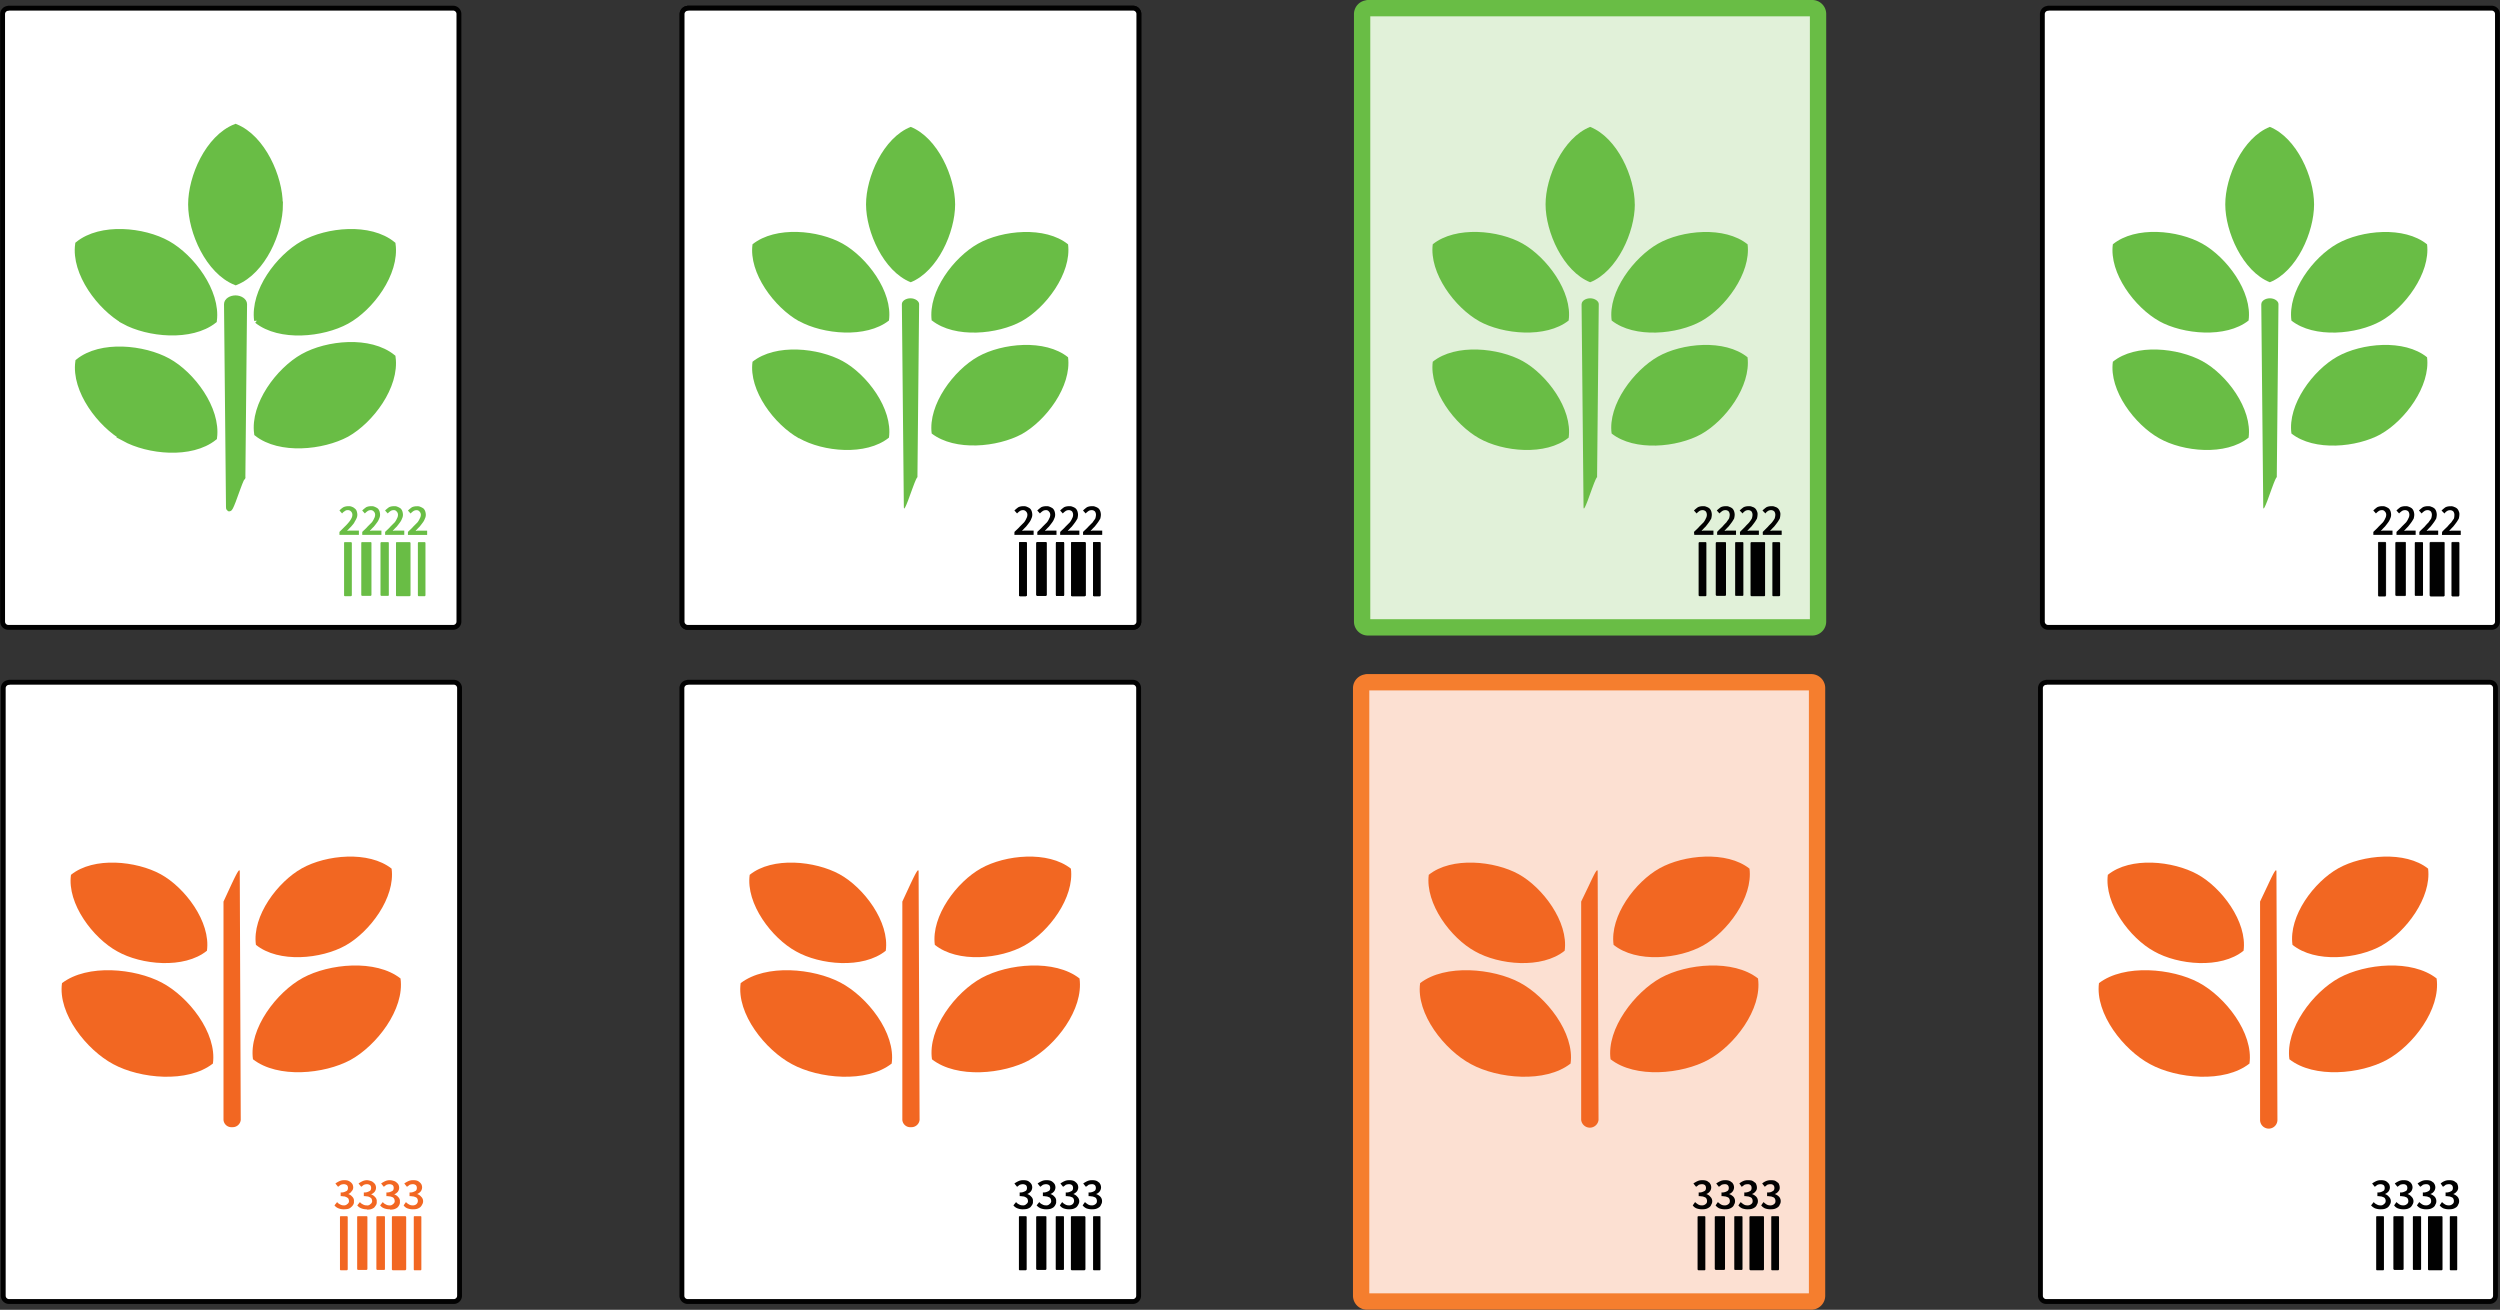 <svg id="Layer_1" data-name="Layer 1" xmlns="http://www.w3.org/2000/svg" viewBox="0 0 431.88 226.27"><rect x="0" y="0" width="431.88" height="226.27" fill="#333333" stroke="none"/><defs><style>.cls-1,.cls-6,.cls-8{fill:#fff;}.cls-1,.cls-4,.cls-6{stroke:#010101;}.cls-1,.cls-10,.cls-4,.cls-6,.cls-9{stroke-linecap:round;stroke-linejoin:round;}.cls-1{stroke-width:0.84px;}.cls-2,.cls-4{fill:#010101;}.cls-3,.cls-7,.cls-9{fill:#69bd45;}.cls-4{stroke-width:0.06px;}.cls-10,.cls-5{fill:#f26722;}.cls-6{stroke-width:0.84px;}.cls-7,.cls-9{stroke:#69bd45;}.cls-7{stroke-miterlimit:10;}.cls-10,.cls-9{fill-opacity:0.2;stroke-width:2.82px;}.cls-10{stroke:#f57e2e;}</style></defs><title>case-f</title><path class="cls-1" d="M118.83,1.41h76.91a1,1,0,0,1,1,1V107.38a1,1,0,0,1-1,1H118.83a1,1,0,0,1-1-1V2.44a1,1,0,0,1,1-1Z"/><path class="cls-2" d="M175.54,91.66h1.09V88.47h-.92V87.9a2.48,2.48,0,0,0,.69-.11,3.2,3.2,0,0,0,.46-.28h.69v4.16h1v.74h-3Z"/><path class="cls-2" d="M179.2,91.89c.34-.34.69-.63.92-.91l.74-.74a3,3,0,0,0,.4-.68,1.27,1.27,0,0,0,.17-.57.78.78,0,0,0-.23-.63.6.6,0,0,0-.57-.23.92.92,0,0,0-.52.17,2.88,2.88,0,0,0-.46.4l-.46-.51a6,6,0,0,1,.69-.57,1.92,1.92,0,0,1,.86-.17,1.14,1.14,0,0,1,.63.11,2.34,2.34,0,0,1,.51.28,1.24,1.24,0,0,1,.29.46,2,2,0,0,1,.11.63,1.51,1.51,0,0,1-.17.68,2.33,2.33,0,0,1-.34.63c-.17.23-.34.46-.57.74a8.69,8.69,0,0,0-.69.74c.11,0,.29-.06.4-.06h1.6v.74H179.2Z"/><path class="cls-2" d="M184.75,92.51a2.74,2.74,0,0,1-1-.23,1.4,1.4,0,0,1-.63-.51l.4-.57a1.77,1.77,0,0,0,.51.4,1.16,1.16,0,0,0,.63.17,1.22,1.22,0,0,0,.69-.17,1,1,0,0,0,.23-.57.72.72,0,0,0-.06-.34,1,1,0,0,0-.23-.28,1.09,1.09,0,0,0-.46-.11,2.15,2.15,0,0,0-.69-.11v-.63a1.59,1.59,0,0,0,.57-.06.52.52,0,0,0,.4-.17.45.45,0,0,0,.23-.23.72.72,0,0,0,.06-.34.64.64,0,0,0-.17-.46.8.8,0,0,0-.52-.17,1.71,1.71,0,0,0-.57.11,3.17,3.17,0,0,1-.46.34l-.46-.51a2.37,2.37,0,0,1,.69-.46,1.83,1.83,0,0,1,.8-.17,2.14,2.14,0,0,1,.63.06,1.1,1.1,0,0,1,.51.28,2.5,2.5,0,0,1,.34.4,1.66,1.66,0,0,1,.11.51,1.22,1.22,0,0,1-.23.68,1.62,1.62,0,0,1-.63.46v.06a1.06,1.06,0,0,1,.69.4,1,1,0,0,1,.34.8,1,1,0,0,1-.17.57,1.37,1.37,0,0,1-.34.46,1.8,1.8,0,0,1-.57.29,2.08,2.08,0,0,1-.63.11Z"/><path class="cls-2" d="M189.16,90.46V88.35h0a1.19,1.19,0,0,1-.23.34,2.79,2.79,0,0,1-.17.4l-.92,1.37Zm1.43.68H190V92.4h-.8V91.15H187v-.63l1.95-3h1v3h.63Z"/><path class="cls-1" d="M118.83,1.41h76.91a1,1,0,0,1,1,1V107.38a1,1,0,0,1-1,1H118.83a1,1,0,0,1-1-1V2.44a1,1,0,0,1,1-1Z"/><path class="cls-2" d="M179.2,93.65h1.43a.15.15,0,0,1,.17.17v8.95a.18.18,0,0,1-.17.17H179.2a.26.26,0,0,1-.17-.17V93.82a.18.18,0,0,1,.17-.17Z"/><path class="cls-2" d="M183.66,93.65h-1.14c-.06,0-.11.06-.11.17v8.95c0,.11.06.17.11.17h1.14a.15.15,0,0,0,.17-.17V93.82a.15.15,0,0,0-.17-.17Z"/><path class="cls-2" d="M185.21,93.65h2.17a.18.18,0,0,1,.17.17v9a.18.18,0,0,1-.17.17h-2.17a.15.15,0,0,1-.17-.17v-9a.15.15,0,0,1,.17-.17Z"/><path class="cls-2" d="M189,93.65h1c.06,0,.11.06.11.17v9c0,.11-.06.17-.11.17h-1a.15.15,0,0,1-.17-.17v-9a.15.15,0,0,1,.17-.17Z"/><path class="cls-2" d="M176.22,93.65h1a.18.18,0,0,1,.17.17v9a.18.18,0,0,1-.17.17h-1a.15.15,0,0,1-.17-.17v-9a.15.15,0,0,1,.17-.17Z"/><path class="cls-2" d="M179.2,93.65h1.43a.15.15,0,0,1,.17.17v8.95a.18.18,0,0,1-.17.17H179.2a.26.26,0,0,1-.17-.17V93.82a.18.18,0,0,1,.17-.17Z"/><path class="cls-2" d="M183.66,93.65h-1.14c-.06,0-.11.06-.11.17v8.95c0,.11.06.17.11.17h1.14a.15.15,0,0,0,.17-.17V93.82a.15.15,0,0,0-.17-.17Z"/><path class="cls-2" d="M185.21,93.65h2.17a.18.18,0,0,1,.17.17v9a.18.18,0,0,1-.17.17h-2.17a.15.15,0,0,1-.17-.17v-9a.15.15,0,0,1,.17-.17Z"/><path class="cls-2" d="M189,93.65h1c.06,0,.11.06.11.17v9c0,.11-.06.17-.11.17h-1a.15.15,0,0,1-.17-.17v-9a.15.15,0,0,1,.17-.17Z"/><path class="cls-2" d="M176.22,93.65h1a.18.18,0,0,1,.17.17v9a.18.18,0,0,1-.17.17h-1a.15.15,0,0,1-.17-.17v-9a.15.15,0,0,1,.17-.17Z"/><path class="cls-2" d="M175.25,91.89c.34-.34.69-.63.92-.91l.74-.74a3,3,0,0,0,.4-.68,1.27,1.27,0,0,0,.17-.57.78.78,0,0,0-.23-.63.67.67,0,0,0-.57-.23.92.92,0,0,0-.52.17,2.88,2.88,0,0,0-.46.4l-.46-.51a6,6,0,0,1,.69-.57,1.92,1.92,0,0,1,.86-.17,1.14,1.14,0,0,1,.63.11,2.34,2.34,0,0,1,.51.28,1.24,1.24,0,0,1,.29.46,2,2,0,0,1,.11.63,1.51,1.51,0,0,1-.17.68,2.33,2.33,0,0,1-.34.63c-.17.23-.34.46-.57.74a8.69,8.69,0,0,0-.69.74c.11,0,.29-.06.4-.06h1.6v.74h-3.32Z"/><path class="cls-2" d="M179.2,91.89c.34-.34.69-.63.92-.91l.74-.74a3,3,0,0,0,.4-.68,1.27,1.27,0,0,0,.17-.57.78.78,0,0,0-.23-.63.6.6,0,0,0-.57-.23.92.92,0,0,0-.52.17,2.88,2.88,0,0,0-.46.4l-.46-.51a6,6,0,0,1,.69-.57,1.92,1.92,0,0,1,.86-.17,1.14,1.14,0,0,1,.63.11,2.34,2.34,0,0,1,.51.28,1.24,1.24,0,0,1,.29.46,2,2,0,0,1,.11.63,1.51,1.51,0,0,1-.17.68,2.33,2.33,0,0,1-.34.63c-.17.23-.34.46-.57.74a8.69,8.69,0,0,0-.69.74c.11,0,.29-.06.4-.06h1.6v.74H179.2Z"/><path class="cls-2" d="M183.15,91.89c.34-.34.69-.63.92-.91l.74-.74a3,3,0,0,0,.4-.68,1.27,1.27,0,0,0,.17-.57,1,1,0,0,0-.17-.63.78.78,0,0,0-.63-.23.92.92,0,0,0-.52.17,2.88,2.88,0,0,0-.46.4l-.46-.51a6,6,0,0,1,.69-.57,1.92,1.92,0,0,1,.86-.17,1.14,1.14,0,0,1,.63.11,1.51,1.51,0,0,1,.51.28,1.24,1.24,0,0,1,.29.46,2,2,0,0,1,.11.63,2.85,2.85,0,0,1-.11.68c-.11.17-.23.4-.4.63s-.34.46-.57.74a8.69,8.69,0,0,0-.69.74c.11,0,.29-.06.4-.06h1.6v.74h-3.32Z"/><path class="cls-2" d="M187.1,91.89c.34-.34.69-.63.92-.91l.74-.74c.17-.28.34-.46.46-.68a2.51,2.51,0,0,0,.11-.57,1,1,0,0,0-.17-.63.78.78,0,0,0-.63-.23.92.92,0,0,0-.52.17,2.88,2.88,0,0,0-.46.4l-.46-.51a6,6,0,0,1,.69-.57,1.92,1.92,0,0,1,.86-.17,1.14,1.14,0,0,1,.63.11,1.51,1.51,0,0,1,.51.28,1.24,1.24,0,0,1,.29.46,2,2,0,0,1,.11.63,2.85,2.85,0,0,1-.11.68c-.11.17-.23.4-.4.63s-.34.46-.57.74a8.68,8.68,0,0,0-.69.74c.11,0,.29-.06.4-.06h1.6v.74H187.1Z"/><path class="cls-3" d="M165,35.31c0-4.73-3-11.51-7.67-13.39-4.75,1.88-7.72,8.66-7.72,13.39s3,11.57,7.72,13.45C162,46.88,165,40.1,165,35.31Z"/><path class="cls-3" d="M161,55.37c3.95,3.13,11.39,2.39,15.51.11s8.64-8.26,8-13.27c-3.95-3.19-11.39-2.45-15.56-.11s-8.64,8.2-8,13.28Z"/><path class="cls-3" d="M176.51,75c4.18-2.34,8.64-8.26,8-13.28-3.95-3.19-11.39-2.45-15.56-.11s-8.64,8.26-8,13.28C165,78,172.33,77.24,176.51,75Z"/><path class="cls-3" d="M138.06,55.48c4.12,2.28,11.56,3,15.51-.11.69-5-3.83-10.94-8-13.28S134,39,130,42.2c-.69,5,3.83,10.94,8,13.27Z"/><path class="cls-3" d="M138.06,75.71c4.12,2.34,11.56,3.08,15.51-.11.69-5-3.83-10.94-8-13.22S134,59.3,130,62.49c-.69,5,3.83,10.88,8,13.22Z"/><path class="cls-3" d="M155.8,52.57l.34,35c0,.57.17.57,1.49-3.19,1.09-3,.86-1.48.86-2.05l.29-29.8c0-.51-.69-1-1.49-1s-1.49.46-1.49,1Z"/><path class="cls-1" d="M353.82,1.41h76.62a1,1,0,0,1,1,1V107.38a1,1,0,0,1-1,1H353.82a1,1,0,0,1-1-1V2.44a1,1,0,0,1,1-1Z"/><path class="cls-4" d="M414,93.65h1.43a.15.15,0,0,1,.17.17v8.95a.18.18,0,0,1-.17.17H414a.26.26,0,0,1-.17-.17V93.82a.18.18,0,0,1,.17-.17Z"/><path class="cls-2" d="M418.41,93.65h-1.14c-.06,0-.11.06-.11.17v8.95c0,.11.06.17.11.17h1.14a.15.15,0,0,0,.17-.17V93.82a.15.15,0,0,0-.17-.17Z"/><path class="cls-4" d="M419.94,93.65h2.17a.15.15,0,0,1,.17.17v9a.15.15,0,0,1-.17.17h-2.17a.15.15,0,0,1-.17-.17v-9a.15.15,0,0,1,.17-.17Z"/><path class="cls-4" d="M423.71,93.65h1c.06,0,.11.06.11.17v9c0,.11-.06.17-.11.17h-1a.15.15,0,0,1-.17-.17v-9a.15.15,0,0,1,.17-.17Z"/><path class="cls-4" d="M411,93.65h1a.15.15,0,0,1,.17.17v9a.15.15,0,0,1-.17.17h-1a.15.15,0,0,1-.17-.17v-9a.15.15,0,0,1,.17-.17Z"/><path class="cls-2" d="M410,91.89c.34-.34.68-.63.91-.91l.74-.74a3,3,0,0,0,.4-.68,1.28,1.28,0,0,0,.17-.57.78.78,0,0,0-.23-.63.6.6,0,0,0-.57-.23.92.92,0,0,0-.51.17,2.87,2.87,0,0,0-.46.4l-.46-.51a6,6,0,0,1,.68-.57,1.9,1.9,0,0,1,.86-.17,1.13,1.13,0,0,1,.63.11,2.33,2.33,0,0,1,.51.28,1.25,1.25,0,0,1,.29.46,2,2,0,0,1,.11.63,1.52,1.52,0,0,1-.17.68,2.33,2.33,0,0,1-.34.63c-.17.23-.34.46-.57.74a8.68,8.68,0,0,0-.68.74c.11,0,.29-.06.4-.06h1.6v.74H410Z"/><path class="cls-2" d="M414,91.89c.34-.34.68-.63.91-.91l.74-.74a3,3,0,0,0,.4-.68,1.28,1.28,0,0,0,.17-.57,1,1,0,0,0-.17-.63.78.78,0,0,0-.63-.23.92.92,0,0,0-.51.17,2.87,2.87,0,0,0-.46.4l-.46-.51a6,6,0,0,1,.68-.57,1.9,1.9,0,0,1,.86-.17,1.13,1.13,0,0,1,.63.11,1.5,1.5,0,0,1,.51.28,1.25,1.25,0,0,1,.29.46,2,2,0,0,1,.11.63,2.86,2.86,0,0,1-.11.68c-.11.17-.23.4-.4.63s-.34.46-.57.74a8.67,8.67,0,0,0-.68.74c.11,0,.29-.06.4-.06h1.6v.74H414Z"/><path class="cls-2" d="M417.95,91.89c.29-.34.63-.63.91-.91a8.69,8.69,0,0,1,.68-.74c.17-.28.34-.46.46-.68a2.52,2.52,0,0,0,.11-.57,1,1,0,0,0-.17-.63.78.78,0,0,0-.63-.23.92.92,0,0,0-.51.17,2.87,2.87,0,0,0-.46.4l-.46-.51a6,6,0,0,1,.68-.57,1.9,1.9,0,0,1,.86-.17,1.13,1.13,0,0,1,.63.11,1.5,1.5,0,0,1,.51.28,1.25,1.25,0,0,1,.29.46,2,2,0,0,1,.11.63,2.86,2.86,0,0,1-.11.68c-.11.17-.23.4-.4.63s-.34.46-.57.74a8.68,8.68,0,0,0-.68.74c.11,0,.29-.06.4-.06h1.6v.74h-3.25Z"/><path class="cls-2" d="M421.88,91.89c.29-.34.63-.63.91-.91a8.7,8.7,0,0,1,.68-.74c.17-.28.34-.46.46-.68A2.52,2.52,0,0,0,424,89a1,1,0,0,0-.17-.63.78.78,0,0,0-.63-.23.92.92,0,0,0-.51.17,1.34,1.34,0,0,0-.4.4l-.51-.51a6,6,0,0,1,.68-.57,1.9,1.9,0,0,1,.86-.17,1.13,1.13,0,0,1,.63.11,1.5,1.5,0,0,1,.51.28,1.25,1.25,0,0,1,.29.46,1.13,1.13,0,0,1,.11.63,2.86,2.86,0,0,1-.11.68c-.11.17-.23.4-.4.63s-.34.46-.57.74a8.67,8.67,0,0,0-.68.74c.11,0,.29-.06.4-.06h1.6v.74h-3.25Z"/><path class="cls-3" d="M399.76,35.31c0-4.73-3-11.51-7.64-13.39-4.73,1.88-7.7,8.66-7.7,13.39s3,11.57,7.7,13.45c4.67-1.88,7.64-8.66,7.64-13.45Z"/><path class="cls-3" d="M395.83,55.37c3.93,3.13,11.34,2.39,15.45.11s8.61-8.26,8-13.27c-3.93-3.19-11.34-2.45-15.51-.11s-8.61,8.26-7.92,13.28Z"/><path class="cls-3" d="M411.28,75c4.16-2.34,8.61-8.26,8-13.28-3.93-3.19-11.34-2.45-15.51-.11s-8.61,8.26-7.92,13.28c3.93,3.13,11.34,2.39,15.45.11Z"/><path class="cls-3" d="M373,55.48c4.1,2.28,11.52,3,15.45-.11.68-5-3.82-10.94-8-13.28S368.92,39,365,42.2c-.68,5,3.82,10.94,8,13.27Z"/><path class="cls-3" d="M373,75.71c4.1,2.34,11.52,3.08,15.45-.11.68-5-3.82-10.94-8-13.22s-11.52-3.08-15.45.11c-.68,5,3.82,10.88,8,13.22Z"/><path class="cls-3" d="M390.64,52.57l.34,35c0,.57.17.57,1.48-3.19,1.08-3,.86-1.48.86-2.05l.29-29.8c0-.51-.68-1-1.48-1s-1.48.46-1.48,1Z"/><path class="cls-1" d="M353.49,117.86H430.1a1,1,0,0,1,1,1V223.84a1,1,0,0,1-1,1H353.49a1,1,0,0,1-1-1V118.89a1,1,0,0,1,1-1Z"/><path class="cls-2" d="M413.63,210.1h1.43c.11,0,.17.06.17.11v9a.18.18,0,0,1-.17.17h-1.43a.26.26,0,0,1-.17-.17v-9c0-.06.11-.11.17-.11Z"/><path class="cls-2" d="M418.08,210.1h-1.14a.12.12,0,0,0-.11.11v9c0,.11.06.17.11.17h1.14a.15.15,0,0,0,.17-.17v-9c0-.06-.06-.11-.17-.11Z"/><path class="cls-2" d="M419.61,210.1h2.17a.15.15,0,0,1,.17.17v9a.18.18,0,0,1-.17.17h-2.17a.18.18,0,0,1-.17-.17v-9a.15.15,0,0,1,.17-.17Z"/><path class="cls-2" d="M423.38,210.1h1a.12.12,0,0,1,.11.11v9.06c0,.11-.06.17-.11.17h-1a.15.15,0,0,1-.17-.17v-9.06c0-.06.06-.11.17-.11Z"/><path class="cls-2" d="M410.66,210.1h1c.11,0,.17.06.17.11v9.06a.15.15,0,0,1-.17.17h-1a.15.15,0,0,1-.17-.17v-9.06c0-.06.06-.11.17-.11Z"/><path class="cls-2" d="M411.29,208.91a2.76,2.76,0,0,1-1-.17,2,2,0,0,1-.68-.51l.46-.57a1.24,1.24,0,0,0,.51.4,1.15,1.15,0,0,0,.63.17.71.71,0,0,0,.63-.23.6.6,0,0,0,.29-.51.72.72,0,0,0-.06-.34.57.57,0,0,0-.23-.29,4.11,4.11,0,0,0-.46-.17c-.17,0-.4-.06-.68-.06V206a1.74,1.74,0,0,0,.57-.06,2.68,2.68,0,0,0,.4-.17.44.44,0,0,0,.23-.23.72.72,0,0,0,.06-.34.65.65,0,0,0-.17-.46,1,1,0,0,0-.57-.17,1.65,1.65,0,0,0-.51.11c-.17.11-.29.23-.46.34l-.46-.57a4.28,4.28,0,0,1,.68-.4,1.82,1.82,0,0,1,.8-.17,2.15,2.15,0,0,1,.63.06,1.1,1.1,0,0,1,.51.28,1.24,1.24,0,0,1,.34.4,1.36,1.36,0,0,1,.11.51,1.23,1.23,0,0,1-.23.68,1.62,1.62,0,0,1-.63.46h0a1.45,1.45,0,0,1,.68.46,1.07,1.07,0,0,1,.17,1.37,1.38,1.38,0,0,1-.34.46,1.79,1.79,0,0,1-.57.28,2.15,2.15,0,0,1-.63.06Z"/><path class="cls-2" d="M415.22,208.91a2.76,2.76,0,0,1-1-.17,1.39,1.39,0,0,1-.63-.51l.4-.57a3.16,3.16,0,0,0,.51.4,1.15,1.15,0,0,0,.63.17.91.91,0,0,0,.68-.23.56.56,0,0,0,.23-.51.72.72,0,0,0-.06-.34.57.57,0,0,0-.23-.29,4.11,4.11,0,0,0-.46-.17c-.17,0-.4-.06-.68-.06V206a1.58,1.58,0,0,0,.57-.06,2.68,2.68,0,0,0,.4-.17.44.44,0,0,0,.23-.23.72.72,0,0,0,.06-.34.65.65,0,0,0-.17-.46.8.8,0,0,0-.51-.17,1.67,1.67,0,0,0-.57.11,3.16,3.16,0,0,1-.46.34l-.46-.57a4.28,4.28,0,0,1,.68-.4,1.82,1.82,0,0,1,.8-.17,2.15,2.15,0,0,1,.63.06,1.1,1.1,0,0,1,.51.28c.17.06.23.23.34.4a1.36,1.36,0,0,1,.11.51,1.23,1.23,0,0,1-.23.68,1.62,1.62,0,0,1-.63.46h0a1.45,1.45,0,0,1,.68.46,1.07,1.07,0,0,1,.17,1.37,1.38,1.38,0,0,1-.34.46,1.79,1.79,0,0,1-.57.28,2.15,2.15,0,0,1-.63.06Z"/><path class="cls-2" d="M419.16,208.91a2.76,2.76,0,0,1-1-.17,1.78,1.78,0,0,1-.63-.51l.4-.57a3.15,3.15,0,0,0,.51.4,1.15,1.15,0,0,0,.63.17.91.91,0,0,0,.68-.23.56.56,0,0,0,.23-.51.72.72,0,0,0-.06-.34.57.57,0,0,0-.23-.29,4.11,4.11,0,0,0-.46-.17c-.17,0-.4-.06-.68-.06V206a1.58,1.58,0,0,0,.57-.06,1.34,1.34,0,0,0,.4-.17.44.44,0,0,0,.23-.23.72.72,0,0,0,.06-.34.65.65,0,0,0-.17-.46.7.7,0,0,0-.51-.17,1.67,1.67,0,0,0-.57.11,3.16,3.16,0,0,1-.46.34l-.46-.57a4.28,4.28,0,0,1,.68-.4,1.82,1.82,0,0,1,.8-.17,2.15,2.15,0,0,1,.63.06,1.1,1.1,0,0,1,.51.28c.17.06.23.23.34.4a1.36,1.36,0,0,1,.11.51,1.23,1.23,0,0,1-.23.68,1.29,1.29,0,0,1-.63.46h0a2,2,0,0,1,.74.46,1.13,1.13,0,0,1,.29.8,1,1,0,0,1-.17.57.89.89,0,0,1-.34.46,1.79,1.79,0,0,1-.57.28,2.15,2.15,0,0,1-.63.06Z"/><path class="cls-2" d="M423.09,208.91a2.76,2.76,0,0,1-1-.17,1.78,1.78,0,0,1-.63-.51l.4-.57a3.16,3.16,0,0,0,.51.4,1.15,1.15,0,0,0,.63.17.91.91,0,0,0,.68-.23.56.56,0,0,0,.23-.51.72.72,0,0,0-.06-.34.57.57,0,0,0-.23-.29,4.11,4.11,0,0,0-.46-.17c-.17,0-.4-.06-.68-.06V206a1.58,1.58,0,0,0,.57-.06,1.34,1.34,0,0,0,.4-.17.44.44,0,0,0,.23-.23.72.72,0,0,0,.06-.34.65.65,0,0,0-.17-.46.7.7,0,0,0-.51-.17,1.67,1.67,0,0,0-.57.11,3.16,3.16,0,0,1-.46.34l-.4-.57a2.36,2.36,0,0,1,.63-.4,1.82,1.82,0,0,1,.8-.17,2.15,2.15,0,0,1,.63.06,1.1,1.1,0,0,1,.51.28.6.6,0,0,1,.34.4,1.36,1.36,0,0,1,.11.51.91.91,0,0,1-.23.68,1.29,1.29,0,0,1-.63.46h0a2,2,0,0,1,.74.46,1.13,1.13,0,0,1,.29.8,1,1,0,0,1-.17.57.89.89,0,0,1-.34.46,1.79,1.79,0,0,1-.57.28,2.15,2.15,0,0,1-.63.06Z"/><path class="cls-5" d="M390.43,155.75v37.72a1.5,1.5,0,0,0,3,0l-.17-42.85c0-.68-.34-.17-1.48,2.28Z"/><path class="cls-5" d="M372.13,164.35c4.1,2.34,11.52,3.08,15.45-.11.68-5-3.82-10.94-8-13.22s-11.52-3.08-15.45.11c-.63,5,3.82,10.94,8,13.22Z"/><path class="cls-5" d="M411.46,163.33c4.16-2.34,8.61-8.26,8-13.27-3.93-3.13-11.34-2.39-15.51-.06s-8.61,8.21-7.92,13.22c3.93,3.19,11.29,2.45,15.45.11Z"/><path class="cls-5" d="M371.44,183.84c4.62,2.51,12.83,3.3,17.16-.11.74-5.3-4.22-11.57-8.78-14s-12.83-3.25-17.22.11c-.68,5.3,4.28,11.57,8.84,14Z"/><path class="cls-5" d="M412.32,183.1c4.5-2.45,9.35-8.72,8.61-14.07-4.28-3.36-12.31-2.56-16.82-.11s-9.35,8.77-8.61,14.07c4.28,3.36,12.31,2.56,16.82.11Z"/><path class="cls-1" d="M118.8,117.86H195.7a1,1,0,0,1,1,1V223.84a1,1,0,0,1-1,1H118.8a1,1,0,0,1-1-1V118.89a1,1,0,0,1,1-1Z"/><path class="cls-2" d="M179.17,210.1h1.43c.11,0,.17.06.17.11v9a.18.18,0,0,1-.17.17h-1.43a.26.26,0,0,1-.17-.17v-9c0-.06.11-.11.17-.11Z"/><path class="cls-2" d="M183.63,210.1h-1.14a.12.12,0,0,0-.11.11v9c0,.11.06.17.11.17h1.14a.15.15,0,0,0,.17-.17v-9c0-.06-.06-.11-.17-.11Z"/><path class="cls-2" d="M185.17,210.1h2.17a.18.18,0,0,1,.17.17v9a.26.26,0,0,1-.17.17h-2.17a.18.18,0,0,1-.17-.17v-9a.15.15,0,0,1,.17-.17Z"/><path class="cls-2" d="M189,210.1h1a.12.12,0,0,1,.11.11v9.06c0,.11-.06.17-.11.17h-1a.15.15,0,0,1-.17-.17v-9.06c0-.06.06-.11.17-.11Z"/><path class="cls-2" d="M176.19,210.1h1c.06,0,.17.06.17.11v9.06a.18.18,0,0,1-.17.17h-1a.15.15,0,0,1-.17-.17v-9.06c0-.06.06-.11.17-.11Z"/><path class="cls-2" d="M176.76,208.91a2.47,2.47,0,0,1-1-.17,1.56,1.56,0,0,1-.69-.51l.46-.57a1.25,1.25,0,0,0,.51.4,1.16,1.16,0,0,0,.63.17.71.71,0,0,0,.63-.23.6.6,0,0,0,.29-.51c0-.11-.06-.23-.06-.34a.69.69,0,0,0-.29-.29,1.4,1.4,0,0,0-.4-.17c-.17,0-.4-.06-.69-.06V206a1.76,1.76,0,0,0,.57-.06,2.7,2.7,0,0,0,.4-.17.44.44,0,0,0,.23-.23.72.72,0,0,0,.06-.34.65.65,0,0,0-.17-.46,1,1,0,0,0-.57-.17,1.66,1.66,0,0,0-.51.11c-.17.11-.29.23-.46.34l-.46-.57a4.3,4.3,0,0,1,.69-.4,1.83,1.83,0,0,1,.8-.17,2.17,2.17,0,0,1,.63.06,1.1,1.1,0,0,1,.51.28,1.25,1.25,0,0,1,.34.4,1.36,1.36,0,0,1,.11.51,1.22,1.22,0,0,1-.23.68,1.63,1.63,0,0,1-.63.46h0a1.46,1.46,0,0,1,.69.46.92.92,0,0,1,.29.8.93.93,0,0,1-.11.57,3.19,3.19,0,0,1-.34.46,1.8,1.8,0,0,1-.57.28,2.59,2.59,0,0,1-.69.06Z"/><path class="cls-2" d="M180.77,208.91a2.78,2.78,0,0,1-1-.17,2,2,0,0,1-.69-.51l.46-.57a1.25,1.25,0,0,0,.51.4,1.16,1.16,0,0,0,.63.17.71.71,0,0,0,.63-.23.6.6,0,0,0,.29-.51c0-.11-.06-.23-.06-.34a1.26,1.26,0,0,0-.23-.29,4.14,4.14,0,0,0-.46-.17c-.17,0-.4-.06-.69-.06V206a1.76,1.76,0,0,0,.57-.06,2.7,2.7,0,0,0,.4-.17.44.44,0,0,0,.23-.23.72.72,0,0,0,.06-.34.65.65,0,0,0-.17-.46,1,1,0,0,0-.57-.17,1.66,1.66,0,0,0-.51.11c-.17.11-.29.23-.46.34l-.46-.57a4.3,4.3,0,0,1,.69-.4,1.83,1.83,0,0,1,.8-.17,2.17,2.17,0,0,1,.63.06,1.1,1.1,0,0,1,.51.28,1.25,1.25,0,0,1,.34.4,1.36,1.36,0,0,1,.11.51,1.22,1.22,0,0,1-.23.68,1.63,1.63,0,0,1-.63.46h0a1.46,1.46,0,0,1,.69.46.92.92,0,0,1,.29.8.93.93,0,0,1-.11.57,1.38,1.38,0,0,1-.34.46,1.8,1.8,0,0,1-.57.28,2.37,2.37,0,0,1-.63.06Z"/><path class="cls-2" d="M184.72,208.91a2.78,2.78,0,0,1-1-.17,1.4,1.4,0,0,1-.63-.51l.4-.57a1.79,1.79,0,0,0,.51.4,1.16,1.16,0,0,0,.63.17.91.91,0,0,0,.69-.23.79.79,0,0,0,.17-.85.57.57,0,0,0-.23-.29,4.14,4.14,0,0,0-.46-.17c-.17,0-.4-.06-.69-.06V206a1.59,1.59,0,0,0,.57-.06,2.7,2.7,0,0,0,.4-.17.44.44,0,0,0,.23-.23.72.72,0,0,0,.06-.34.65.65,0,0,0-.17-.46.8.8,0,0,0-.52-.17,1.69,1.69,0,0,0-.57.11,3.17,3.17,0,0,1-.46.34l-.46-.57a4.3,4.3,0,0,1,.69-.4,1.83,1.83,0,0,1,.8-.17,2.17,2.17,0,0,1,.63.06,1.1,1.1,0,0,1,.51.28,1.25,1.25,0,0,1,.34.4,1.36,1.36,0,0,1,.11.51,1.22,1.22,0,0,1-.23.68,1.63,1.63,0,0,1-.63.46h0a1.46,1.46,0,0,1,.69.46,1.07,1.07,0,0,1,.17,1.37,1.38,1.38,0,0,1-.34.46,1.8,1.8,0,0,1-.57.28,2.17,2.17,0,0,1-.63.06Z"/><path class="cls-2" d="M188.66,208.91a2.78,2.78,0,0,1-1-.17,1.79,1.79,0,0,1-.63-.51l.4-.57a3.16,3.16,0,0,0,.51.4,1.16,1.16,0,0,0,.63.17.91.91,0,0,0,.69-.23.55.55,0,0,0,.23-.51.72.72,0,0,0-.06-.34.57.57,0,0,0-.23-.29,4.14,4.14,0,0,0-.46-.17c-.17,0-.4-.06-.69-.06V206a1.59,1.59,0,0,0,.57-.06,1.35,1.35,0,0,0,.4-.17.44.44,0,0,0,.23-.23.72.72,0,0,0,.06-.34.65.65,0,0,0-.17-.46.7.7,0,0,0-.52-.17,1.69,1.69,0,0,0-.57.11,3.17,3.17,0,0,1-.46.34l-.46-.57a4.3,4.3,0,0,1,.69-.4,1.83,1.83,0,0,1,.8-.17,2.17,2.17,0,0,1,.63.06,1.1,1.1,0,0,1,.51.28c.17.06.23.23.34.4a1.36,1.36,0,0,1,.11.51,1.22,1.22,0,0,1-.23.68,1.3,1.3,0,0,1-.63.46h0a2,2,0,0,1,.74.46,1.12,1.12,0,0,1,.29.8,1,1,0,0,1-.17.57.89.89,0,0,1-.34.46,1.8,1.8,0,0,1-.57.28,2.17,2.17,0,0,1-.63.06Z"/><path class="cls-5" d="M155.88,155.75v37.72a1.37,1.37,0,0,0,1.49,1.25,1.41,1.41,0,0,0,1.49-1.25l-.17-42.85c0-.68-.34-.17-1.49,2.28Z"/><path class="cls-5" d="M137.51,164.35c4.12,2.34,11.56,3.08,15.51-.11.69-5-3.83-10.94-8-13.22s-11.56-3.08-15.51.11c-.69,5,3.83,10.94,8,13.22Z"/><path class="cls-5" d="M177,163.33c4.18-2.34,8.64-8.26,8-13.27-3.95-3.13-11.33-2.39-15.51-.06s-8.64,8.21-8,13.22c3.95,3.19,11.33,2.45,15.51.11Z"/><path class="cls-5" d="M136.82,183.84c4.63,2.51,12.87,3.3,17.22-.11.74-5.3-4.23-11.57-8.87-14s-12.82-3.25-17.22.11c-.74,5.3,4.29,11.57,8.87,14Z"/><path class="cls-5" d="M177.85,183.1c4.52-2.45,9.38-8.72,8.64-14.07-4.29-3.36-12.36-2.56-16.88-.11S160.23,177.68,161,183c4.29,3.36,12.36,2.56,16.88.11Z"/><path class="cls-6" d="M1.45,1.41H78.28a1,1,0,0,1,1,1V107.38a1,1,0,0,1-1,1H1.45a1,1,0,0,1-1-1V2.44a1,1,0,0,1,1-1Z"/><path class="cls-3" d="M62.58,93.65H64a.15.15,0,0,1,.17.17v8.95a.18.18,0,0,1-.17.17H62.58a.18.18,0,0,1-.17-.17V93.82a.15.15,0,0,1,.17-.17Z"/><path class="cls-3" d="M67,93.65H65.9a.18.18,0,0,0-.17.17v8.95a.18.18,0,0,0,.17.17H67a.15.15,0,0,0,.17-.17V93.82a.15.15,0,0,0-.17-.17Z"/><path class="cls-3" d="M68.58,93.65h2.17a.18.18,0,0,1,.17.17v9a.18.18,0,0,1-.17.17H68.58a.15.15,0,0,1-.17-.17v-9a.15.15,0,0,1,.17-.17Z"/><path class="cls-3" d="M72.3,93.65h1.09c.06,0,.11.06.11.17v9c0,.11-.06.17-.11.17H72.3c-.06,0-.11-.06-.11-.17v-9c0-.11.06-.17.11-.17Z"/><path class="cls-3" d="M59.61,93.65h1a.18.18,0,0,1,.17.17v9a.18.18,0,0,1-.17.17h-1a.15.15,0,0,1-.17-.17v-9a.15.15,0,0,1,.17-.17Z"/><path class="cls-3" d="M58.64,91.89l.91-.91a7.53,7.53,0,0,0,.69-.74,3.55,3.55,0,0,0,.46-.68,1.27,1.27,0,0,0,.17-.57.78.78,0,0,0-.23-.63.66.66,0,0,0-.57-.23.7.7,0,0,0-.51.17,1.55,1.55,0,0,0-.46.4l-.46-.51a3.3,3.3,0,0,1,.69-.57,1.91,1.91,0,0,1,.86-.17,1.13,1.13,0,0,1,.63.11,1.25,1.25,0,0,1,.46.28.89.89,0,0,1,.34.46,2,2,0,0,1,.11.63,1.51,1.51,0,0,1-.17.68c-.06.17-.23.4-.34.63s-.34.46-.57.74a8.68,8.68,0,0,0-.69.74c.11,0,.23-.06.4-.06H62v.74H58.64Z"/><path class="cls-3" d="M62.58,91.89c.34-.34.69-.63.91-.91l.74-.74a3,3,0,0,0,.4-.68,1.27,1.27,0,0,0,.17-.57.78.78,0,0,0-.23-.63.66.66,0,0,0-.57-.23.92.92,0,0,0-.51.17,2.88,2.88,0,0,0-.46.4l-.46-.51a6,6,0,0,1,.69-.57,1.91,1.91,0,0,1,.86-.17,1.13,1.13,0,0,1,.63.11,2.33,2.33,0,0,1,.51.28,1.25,1.25,0,0,1,.29.46,2,2,0,0,1,.11.63,1.51,1.51,0,0,1-.17.68,2.33,2.33,0,0,1-.34.63c-.17.23-.34.46-.57.74a8.68,8.68,0,0,0-.69.74c.11,0,.29-.06.4-.06h1.6v.74H62.58Z"/><path class="cls-3" d="M66.53,91.89c.34-.34.69-.63.91-.91l.74-.74a3,3,0,0,0,.4-.68,1.27,1.27,0,0,0,.17-.57.78.78,0,0,0-.23-.63.6.6,0,0,0-.57-.23.92.92,0,0,0-.51.17,2.88,2.88,0,0,0-.46.4l-.46-.51a6,6,0,0,1,.69-.57,1.91,1.91,0,0,1,.86-.17,1.13,1.13,0,0,1,.63.11,2.33,2.33,0,0,1,.51.28,1.25,1.25,0,0,1,.29.46,2,2,0,0,1,.11.63,1.51,1.51,0,0,1-.17.68,2.33,2.33,0,0,1-.34.63c-.17.23-.34.46-.57.74a8.68,8.68,0,0,0-.69.74c.11,0,.29-.06.4-.06h1.6v.74H66.53Z"/><path class="cls-3" d="M70.47,91.89c.34-.34.69-.63.91-.91l.74-.74a3,3,0,0,0,.4-.68A1.27,1.27,0,0,0,72.7,89a.78.78,0,0,0-.23-.63.6.6,0,0,0-.57-.23.92.92,0,0,0-.51.17,2.88,2.88,0,0,0-.46.4l-.46-.51a6,6,0,0,1,.69-.57,1.91,1.91,0,0,1,.86-.17,1.13,1.13,0,0,1,.63.11,2.33,2.33,0,0,1,.51.28,1.25,1.25,0,0,1,.29.46,2,2,0,0,1,.11.63,1.51,1.51,0,0,1-.17.68,2.33,2.33,0,0,1-.34.63c-.17.23-.34.46-.57.74a8.68,8.68,0,0,0-.69.74c.11,0,.29-.06.4-.06h1.6v.74H70.47Z"/><path class="cls-7" d="M48.35,35.31c0-4.73-3-11.51-7.66-13.39C35.94,23.8,33,30.58,33,35.31s3,11.57,7.72,13.45c4.69-1.88,7.66-8.66,7.66-13.45Z"/><path class="cls-7" d="M44.4,55.37c3.94,3.13,11.32,2.39,15.49.11s8.63-8.26,7.95-13.27C63.9,39,56.52,39.75,52.35,42.09s-8.63,8.2-7.95,13.28Z"/><path class="cls-7" d="M59.89,75c4.17-2.34,8.63-8.26,7.95-13.28-3.94-3.19-11.32-2.45-15.49-.11s-8.63,8.26-7.95,13.28C48.35,78,55.72,77.24,59.89,75Z"/><path class="cls-7" d="M21.42,55.48c4.17,2.28,11.6,3,15.55-.11.63-5-3.83-10.94-8-13.28S17.42,39,13.48,42.2c-.69,5,3.83,10.94,7.95,13.27Z"/><path class="cls-7" d="M21.42,75.71C25.6,78,33,78.78,37,75.59c.63-5-3.83-10.94-8-13.22s-11.55-3.08-15.49.11c-.69,5,3.83,10.88,7.95,13.22Z"/><path class="cls-7" d="M39.2,52.57l.34,35c0,.57.17.57,1.49-3.19,1.09-3,.86-1.48.86-2.05l.29-29.8c0-.51-.69-1-1.49-1s-1.49.46-1.49,1Z"/><path class="cls-1" d="M1.56,117.86H78.39a1,1,0,0,1,1,1V223.84a1,1,0,0,1-1,1H1.56a1,1,0,0,1-1-1V118.89a1,1,0,0,1,1-1Z"/><path class="cls-5" d="M61.87,210.1H63.3c.11,0,.17.06.17.11v9a.18.18,0,0,1-.17.17H61.87a.18.18,0,0,1-.17-.17v-9c0-.06.06-.11.17-.11Z"/><path class="cls-5" d="M66.33,210.1H65.19c-.06,0-.17.06-.17.11v9a.18.18,0,0,0,.17.17h1.14a.15.15,0,0,0,.17-.17v-9c0-.06-.06-.11-.17-.11Z"/><path class="cls-5" d="M67.87,210.1H70a.18.18,0,0,1,.17.17v9a.26.26,0,0,1-.17.17H67.87a.18.18,0,0,1-.17-.17v-9a.15.15,0,0,1,.17-.17Z"/><path class="cls-5" d="M71.59,210.1h1.09a.12.12,0,0,1,.11.11v9.06c0,.11-.06.17-.11.17H71.59c-.06,0-.11-.06-.11-.17v-9.06a.12.12,0,0,1,.11-.11Z"/><path class="cls-5" d="M58.9,210.1h1c.06,0,.17.06.17.11v9.06a.18.18,0,0,1-.17.17h-1a.15.15,0,0,1-.17-.17v-9.06c0-.06.06-.11.17-.11Z"/><path class="cls-5" d="M59.47,208.91a2.47,2.47,0,0,1-1-.17,1.56,1.56,0,0,1-.69-.51l.46-.57a1.25,1.25,0,0,0,.51.4,1.15,1.15,0,0,0,.63.17A.78.78,0,0,0,60,208a.6.6,0,0,0,.29-.51c0-.11-.06-.23-.06-.34a.69.69,0,0,0-.29-.29,2.9,2.9,0,0,0-.4-.17c-.23,0-.46-.06-.69-.06V206a1.75,1.75,0,0,0,.57-.06,2.69,2.69,0,0,0,.4-.17.44.44,0,0,0,.23-.23.72.72,0,0,0,.06-.34.65.65,0,0,0-.17-.46,1,1,0,0,0-.57-.17,1.66,1.66,0,0,0-.51.11c-.17.11-.29.23-.46.34l-.46-.57a4.3,4.3,0,0,1,.69-.4,1.83,1.83,0,0,1,.8-.17,2.17,2.17,0,0,1,.63.06,1.49,1.49,0,0,1,.51.28,1.25,1.25,0,0,1,.34.4,1.36,1.36,0,0,1,.11.51.94.94,0,0,1-.29.68,1.14,1.14,0,0,1-.57.46h0a1.46,1.46,0,0,1,.69.46.92.92,0,0,1,.29.8.93.93,0,0,1-.11.57,1.54,1.54,0,0,1-.4.46,1.11,1.11,0,0,1-.51.28,2.81,2.81,0,0,1-.69.06Z"/><path class="cls-5" d="M63.41,208.91a2.47,2.47,0,0,1-1-.17,1.56,1.56,0,0,1-.69-.51l.46-.57a1.25,1.25,0,0,0,.51.4,1.15,1.15,0,0,0,.63.17A.71.71,0,0,0,64,208a.6.6,0,0,0,.29-.51c0-.11-.06-.23-.06-.34a.69.69,0,0,0-.29-.29,1.4,1.4,0,0,0-.4-.17c-.17,0-.4-.06-.69-.06V206a1.75,1.75,0,0,0,.57-.06,2.69,2.69,0,0,0,.4-.17.44.44,0,0,0,.23-.23.72.72,0,0,0,.06-.34.65.65,0,0,0-.17-.46,1,1,0,0,0-.57-.17,1.66,1.66,0,0,0-.51.11c-.17.11-.29.23-.46.34l-.46-.57a4.3,4.3,0,0,1,.69-.4,1.83,1.83,0,0,1,.8-.17A2.17,2.17,0,0,1,64,204a1.1,1.1,0,0,1,.51.28,1.25,1.25,0,0,1,.34.4,1.36,1.36,0,0,1,.11.51,1.22,1.22,0,0,1-.23.68,1.63,1.63,0,0,1-.63.46h0a1.46,1.46,0,0,1,.69.46.92.92,0,0,1,.29.8.93.93,0,0,1-.11.57,3.19,3.19,0,0,1-.34.46,1.8,1.8,0,0,1-.57.28,2.59,2.59,0,0,1-.69.06Z"/><path class="cls-5" d="M67.36,208.91a2.68,2.68,0,0,1-1-.17,1.56,1.56,0,0,1-.69-.51l.46-.57a1.25,1.25,0,0,0,.51.4,1.15,1.15,0,0,0,.63.17.71.71,0,0,0,.63-.23.6.6,0,0,0,.29-.51c0-.11-.06-.23-.06-.34a1.26,1.26,0,0,0-.23-.29,4.13,4.13,0,0,0-.46-.17c-.17,0-.4-.06-.69-.06V206a1.75,1.75,0,0,0,.57-.06,2.69,2.69,0,0,0,.4-.17.44.44,0,0,0,.23-.23.72.72,0,0,0,.06-.34.65.65,0,0,0-.17-.46,1,1,0,0,0-.57-.17,1.66,1.66,0,0,0-.51.11c-.17.11-.29.23-.46.34l-.46-.57a4.3,4.3,0,0,1,.69-.4,1.83,1.83,0,0,1,.8-.17A2.17,2.17,0,0,1,68,204a1.1,1.1,0,0,1,.51.28,1.25,1.25,0,0,1,.34.4,1.36,1.36,0,0,1,.11.51,1.22,1.22,0,0,1-.23.68,1.63,1.63,0,0,1-.63.46h0a1.46,1.46,0,0,1,.69.46.92.92,0,0,1,.29.8.93.93,0,0,1-.11.57,1.38,1.38,0,0,1-.34.46,1.8,1.8,0,0,1-.57.28,2.59,2.59,0,0,1-.69.06Z"/><path class="cls-5" d="M71.36,208.91a2.78,2.78,0,0,1-1-.17,1.4,1.4,0,0,1-.63-.51l.4-.57a1.79,1.79,0,0,0,.51.4,1.15,1.15,0,0,0,.63.17.91.91,0,0,0,.69-.23.79.79,0,0,0,.17-.85.57.57,0,0,0-.23-.29,4.13,4.13,0,0,0-.46-.17c-.17,0-.4-.06-.69-.06V206a1.58,1.58,0,0,0,.57-.06,2.69,2.69,0,0,0,.4-.17.44.44,0,0,0,.23-.23.72.72,0,0,0,.06-.34.65.65,0,0,0-.17-.46.85.85,0,0,0-.57-.17,1.66,1.66,0,0,0-.51.11,3.17,3.17,0,0,1-.46.34l-.46-.57a4.3,4.3,0,0,1,.69-.4,1.83,1.83,0,0,1,.8-.17,2.17,2.17,0,0,1,.63.06,1.1,1.1,0,0,1,.51.28,1.25,1.25,0,0,1,.34.4,1.36,1.36,0,0,1,.11.51,1.22,1.22,0,0,1-.23.68,1.63,1.63,0,0,1-.63.46h0a1.46,1.46,0,0,1,.69.46,1.07,1.07,0,0,1,.17,1.37,1.38,1.38,0,0,1-.34.46,1.8,1.8,0,0,1-.57.28,2.17,2.17,0,0,1-.63.06Z"/><path class="cls-5" d="M38.61,155.75v37.72a1.37,1.37,0,0,0,1.49,1.25,1.4,1.4,0,0,0,1.49-1.25l-.17-42.85c0-.68-.34-.17-1.49,2.28Z"/><path class="cls-5" d="M20.26,164.35c4.12,2.34,11.55,3.08,15.49-.11.69-5-3.83-10.94-8-13.22s-11.55-3.08-15.49.11c-.69,5,3.83,10.94,8,13.22Z"/><path class="cls-5" d="M59.7,163.33c4.17-2.34,8.63-8.26,7.95-13.27-3.94-3.13-11.32-2.39-15.49-.06s-8.63,8.21-7.95,13.22c3.94,3.19,11.32,2.45,15.49.11Z"/><path class="cls-5" d="M19.57,183.84c4.63,2.51,12.86,3.3,17.21-.11.74-5.3-4.23-11.57-8.86-14s-12.8-3.25-17.21.11c-.74,5.3,4.29,11.57,8.86,14Z"/><path class="cls-5" d="M60.56,183.1c4.46-2.45,9.37-8.72,8.63-14.07-4.29-3.36-12.35-2.56-16.86-.11s-9.37,8.77-8.63,14.07c4.29,3.36,12.35,2.56,16.86.11Z"/><rect class="cls-8" x="235.28" y="2.44" width="79" height="104.95"/><path class="cls-9" d="M236.31,1.41h76.76a1,1,0,0,1,1,1V107.38a1,1,0,0,1-1,1H236.31a1,1,0,0,1-1-1V2.44a1,1,0,0,1,1-1Z"/><path class="cls-2" d="M296.58,93.65H298a.15.15,0,0,1,.17.17v8.95a.18.18,0,0,1-.17.17h-1.43a.26.26,0,0,1-.17-.17V93.82a.18.18,0,0,1,.17-.17Z"/><path class="cls-2" d="M301,93.65h-1.14c-.06,0-.11.06-.11.17v8.95c0,.11.06.17.11.17H301a.15.15,0,0,0,.17-.17V93.82a.15.15,0,0,0-.17-.17Z"/><path class="cls-2" d="M302.58,93.65h2.17a.15.15,0,0,1,.17.17v9a.15.15,0,0,1-.17.17h-2.17a.18.18,0,0,1-.17-.17v-9a.18.18,0,0,1,.17-.17Z"/><path class="cls-2" d="M306.35,93.65h1a.18.18,0,0,1,.17.17v9a.18.18,0,0,1-.17.17h-1a.15.15,0,0,1-.17-.17v-9a.15.15,0,0,1,.17-.17Z"/><path class="cls-2" d="M293.61,93.65h1a.15.15,0,0,1,.17.17v9a.15.15,0,0,1-.17.17h-1a.18.18,0,0,1-.17-.17v-9a.18.18,0,0,1,.17-.17Z"/><path class="cls-2" d="M292.64,91.89c.34-.34.69-.63.91-.91l.74-.74a3,3,0,0,0,.4-.68,1.28,1.28,0,0,0,.17-.57,1,1,0,0,0-.17-.63.78.78,0,0,0-.63-.23.92.92,0,0,0-.51.17,2.88,2.88,0,0,0-.46.4l-.46-.51a6,6,0,0,1,.69-.57,1.91,1.91,0,0,1,.86-.17,1.13,1.13,0,0,1,.63.11,1.5,1.5,0,0,1,.51.28,1.25,1.25,0,0,1,.29.46,2,2,0,0,1,.11.63,2.86,2.86,0,0,1-.11.68c-.11.17-.23.4-.4.63s-.34.46-.57.74a8.68,8.68,0,0,0-.69.74c.11,0,.29-.06.4-.06H296v.74h-3.31Z"/><path class="cls-2" d="M296.64,91.89c.29-.34.63-.63.91-.91a8.7,8.7,0,0,1,.69-.74c.17-.28.34-.46.46-.68a2.51,2.51,0,0,0,.11-.57,1,1,0,0,0-.17-.63.78.78,0,0,0-.63-.23.92.92,0,0,0-.51.17,2.88,2.88,0,0,0-.46.4l-.46-.51a6,6,0,0,1,.69-.57,1.91,1.91,0,0,1,.86-.17,1.13,1.13,0,0,1,.63.11,1.51,1.51,0,0,1,.51.28,1.25,1.25,0,0,1,.29.46,2,2,0,0,1,.11.63,2.86,2.86,0,0,1-.11.68c-.11.17-.23.4-.4.63s-.34.46-.57.74a8.67,8.67,0,0,0-.69.74c.11,0,.29-.06.4-.06h1.6v.74h-3.26Z"/><path class="cls-2" d="M300.58,91.89l.91-.91c.23-.29.51-.51.69-.74s.34-.46.46-.68a2.51,2.51,0,0,0,.11-.57,1,1,0,0,0-.17-.63.78.78,0,0,0-.63-.23.92.92,0,0,0-.51.17,1.34,1.34,0,0,0-.4.4l-.51-.51a6,6,0,0,1,.69-.57,1.91,1.91,0,0,1,.86-.17,1.13,1.13,0,0,1,.63.11,1.11,1.11,0,0,1,.51.28,1.25,1.25,0,0,1,.29.46,1.12,1.12,0,0,1,.11.63,2.86,2.86,0,0,1-.11.68c-.11.17-.23.4-.4.63s-.34.46-.57.74a8.68,8.68,0,0,0-.69.74c.11,0,.29-.06.4-.06h1.6v.74h-3.26Z"/><path class="cls-2" d="M304.52,91.89l.91-.91c.23-.29.51-.51.69-.74s.34-.46.46-.68a2.51,2.51,0,0,0,.11-.57,1,1,0,0,0-.17-.63.78.78,0,0,0-.63-.23.92.92,0,0,0-.51.17,1.34,1.34,0,0,0-.4.4l-.51-.51a6,6,0,0,1,.69-.57,1.91,1.91,0,0,1,.86-.17,1.13,1.13,0,0,1,.63.11,1.11,1.11,0,0,1,.51.28,1.25,1.25,0,0,1,.29.46,1.12,1.12,0,0,1,.11.63,2.86,2.86,0,0,1-.11.68c-.11.17-.23.4-.4.63s-.34.46-.57.74a8.67,8.67,0,0,0-.69.74c.11,0,.29-.06.46-.06h1.54v.74h-3.26Z"/><path class="cls-3" d="M282.41,35.31c0-4.73-3-11.51-7.71-13.39C270,23.8,267,30.58,267,35.31s3,11.57,7.71,13.45c4.68-1.88,7.71-8.66,7.71-13.45Z"/><path class="cls-3" d="M278.42,55.37c3.94,3.13,11.37,2.39,15.48.11s8.62-8.26,8-13.27c-3.94-3.19-11.37-2.45-15.48-.11s-8.68,8.26-8,13.28Z"/><path class="cls-3" d="M293.89,75c4.17-2.34,8.62-8.26,8-13.28-3.94-3.19-11.37-2.45-15.48-.11s-8.68,8.26-8,13.28c3.94,3.13,11.37,2.39,15.48.11Z"/><path class="cls-3" d="M255.51,55.48c4.11,2.28,11.54,3,15.48-.11.69-5-3.83-10.94-7.94-13.28s-11.59-3.08-15.54.11c-.63,5,3.83,10.94,8,13.27Z"/><path class="cls-3" d="M255.51,75.71c4.11,2.34,11.54,3.08,15.48-.11.69-5-3.83-10.94-7.94-13.22s-11.59-3.08-15.54.11c-.63,5,3.83,10.88,8,13.22Z"/><path class="cls-3" d="M273.22,52.57l.34,35c0,.57.17.57,1.48-3.19,1.09-3,.86-1.48.86-2.05l.29-29.8c0-.51-.69-1-1.48-1s-1.48.46-1.48,1Z"/><rect class="cls-8" x="235.62" y="118.89" width="79" height="104.95"/><path class="cls-10" d="M236.14,117.86H312.9a1,1,0,0,1,1,1V223.84a1,1,0,0,1-1,1H236.14a1,1,0,0,1-1-1V118.89a1,1,0,0,1,1-1Z"/><path class="cls-2" d="M296.4,210.1h1.43c.11,0,.17.06.17.11v9a.18.18,0,0,1-.17.17H296.4a.26.26,0,0,1-.17-.17v-9c0-.06.11-.11.17-.11Z"/><path class="cls-2" d="M300.85,210.1h-1.14a.12.12,0,0,0-.11.11v9c0,.11.06.17.11.17h1.14a.15.15,0,0,0,.17-.17v-9c0-.06-.06-.11-.17-.11Z"/><path class="cls-2" d="M302.39,210.1h2.17a.15.15,0,0,1,.17.17v9a.18.18,0,0,1-.17.17h-2.17a.26.26,0,0,1-.17-.17v-9a.18.18,0,0,1,.17-.17Z"/><path class="cls-2" d="M306.16,210.1h1c.06,0,.17.06.17.11v9.06a.18.18,0,0,1-.17.17h-1a.15.15,0,0,1-.17-.17v-9.06c0-.06.06-.11.17-.11Z"/><path class="cls-2" d="M293.43,210.1h1c.11,0,.17.06.17.11v9.06a.15.15,0,0,1-.17.17h-1a.18.18,0,0,1-.17-.17v-9.06c0-.06.11-.11.17-.11Z"/><path class="cls-2" d="M294.06,208.91a2.77,2.77,0,0,1-1-.17,1.4,1.4,0,0,1-.63-.51l.4-.57a3.16,3.16,0,0,0,.51.4,1.15,1.15,0,0,0,.63.17.91.91,0,0,0,.69-.23.55.55,0,0,0,.23-.51.72.72,0,0,0-.06-.34.57.57,0,0,0-.23-.29,4.12,4.12,0,0,0-.46-.17c-.17,0-.4-.06-.69-.06V206a1.58,1.58,0,0,0,.57-.06,2.69,2.69,0,0,0,.4-.17.44.44,0,0,0,.23-.23.72.72,0,0,0,.06-.34.65.65,0,0,0-.17-.46.8.8,0,0,0-.51-.17,1.68,1.68,0,0,0-.57.11,3.17,3.17,0,0,1-.46.34l-.46-.57a4.29,4.29,0,0,1,.69-.4,1.83,1.83,0,0,1,.8-.17,2.16,2.16,0,0,1,.63.06,1.1,1.1,0,0,1,.51.28c.17.06.23.23.34.4a1.36,1.36,0,0,1,.11.51,1.22,1.22,0,0,1-.23.68,1.29,1.29,0,0,1-.63.46h0a1.46,1.46,0,0,1,.69.46,1.07,1.07,0,0,1,.17,1.37.89.89,0,0,1-.34.46,1.8,1.8,0,0,1-.57.28,2.16,2.16,0,0,1-.63.06Z"/><path class="cls-2" d="M298,208.91a2.77,2.77,0,0,1-1-.17,1.78,1.78,0,0,1-.63-.51l.4-.57a3.16,3.16,0,0,0,.51.4,1.15,1.15,0,0,0,.63.17.91.91,0,0,0,.69-.23.55.55,0,0,0,.23-.51.72.72,0,0,0-.06-.34.57.57,0,0,0-.23-.29,4.12,4.12,0,0,0-.46-.17c-.17,0-.4-.06-.69-.06V206a1.58,1.58,0,0,0,.57-.06,1.34,1.34,0,0,0,.4-.17.44.44,0,0,0,.23-.23.72.72,0,0,0,.06-.34.65.65,0,0,0-.17-.46.7.7,0,0,0-.51-.17,1.68,1.68,0,0,0-.57.11,3.17,3.17,0,0,1-.46.34l-.46-.57a4.29,4.29,0,0,1,.69-.4,1.83,1.83,0,0,1,.8-.17,2.16,2.16,0,0,1,.63.06,1.1,1.1,0,0,1,.51.28c.17.06.23.23.34.4a1.36,1.36,0,0,1,.11.51,1.22,1.22,0,0,1-.23.68,1.29,1.29,0,0,1-.63.46h0a2,2,0,0,1,.74.46,1.12,1.12,0,0,1,.29.8,1,1,0,0,1-.17.57.89.89,0,0,1-.34.46,1.8,1.8,0,0,1-.57.28,2.16,2.16,0,0,1-.63.06Z"/><path class="cls-2" d="M301.94,208.91a2.77,2.77,0,0,1-1-.17,1.78,1.78,0,0,1-.63-.51l.4-.57a3.16,3.16,0,0,0,.51.4,1.15,1.15,0,0,0,.63.17.91.91,0,0,0,.69-.23.55.55,0,0,0,.23-.51.72.72,0,0,0-.06-.34.57.57,0,0,0-.23-.29,4.12,4.12,0,0,0-.46-.17c-.17,0-.4-.06-.69-.06V206a1.58,1.58,0,0,0,.57-.06,1.34,1.34,0,0,0,.4-.17.44.44,0,0,0,.23-.23.72.72,0,0,0,.06-.34.65.65,0,0,0-.17-.46.7.7,0,0,0-.51-.17,1.68,1.68,0,0,0-.57.11,3.17,3.17,0,0,1-.46.34l-.4-.57a2.37,2.37,0,0,1,.63-.4,1.83,1.83,0,0,1,.8-.17,2.81,2.81,0,0,1,.69.06,1.24,1.24,0,0,1,.46.28.6.6,0,0,1,.34.4,1.36,1.36,0,0,1,.11.51.91.91,0,0,1-.23.68,1.29,1.29,0,0,1-.63.46h0a2,2,0,0,1,.74.46,1.12,1.12,0,0,1,.29.8,1,1,0,0,1-.17.57.89.89,0,0,1-.34.46,1.8,1.8,0,0,1-.57.28,2.16,2.16,0,0,1-.63.06Z"/><path class="cls-2" d="M305.88,208.91a2.77,2.77,0,0,1-1-.17,1.78,1.78,0,0,1-.63-.51l.4-.57a3.16,3.16,0,0,0,.51.4,1.15,1.15,0,0,0,.63.17.91.91,0,0,0,.69-.23.55.55,0,0,0,.23-.51.72.72,0,0,0-.06-.34.57.57,0,0,0-.23-.29,4.12,4.12,0,0,0-.46-.17c-.17,0-.4-.06-.69-.06V206a2.13,2.13,0,0,0,.63-.06,1.85,1.85,0,0,0,.34-.17.44.44,0,0,0,.23-.23.72.72,0,0,0,.06-.34.65.65,0,0,0-.17-.46.7.7,0,0,0-.51-.17,1.68,1.68,0,0,0-.57.11c-.11.11-.29.23-.4.34l-.46-.57a2.37,2.37,0,0,1,.63-.4,2,2,0,0,1,.8-.17,2.81,2.81,0,0,1,.69.06,1.24,1.24,0,0,1,.46.28.6.6,0,0,1,.34.4,1.36,1.36,0,0,1,.11.51.91.91,0,0,1-.23.68,1.29,1.29,0,0,1-.63.46h0a2,2,0,0,1,.74.46,1.12,1.12,0,0,1,.29.8,1,1,0,0,1-.17.57.89.89,0,0,1-.34.46,1.8,1.8,0,0,1-.57.28,2.16,2.16,0,0,1-.63.06Z"/><path class="cls-5" d="M273.15,155.75v37.72a1.51,1.51,0,0,0,3,0L276,150.62c0-.68-.34-.17-1.48,2.28Z"/><path class="cls-5" d="M254.82,164.35c4.11,2.34,11.54,3.08,15.48-.11.69-5-3.83-10.94-7.94-13.22s-11.59-3.08-15.54.11c-.63,5,3.83,10.94,8,13.22Z"/><path class="cls-5" d="M294.23,163.33c4.17-2.34,8.62-8.26,8-13.27-3.94-3.13-11.37-2.39-15.54-.06s-8.62,8.21-7.94,13.22c3.94,3.19,11.31,2.45,15.48.11Z"/><path class="cls-5" d="M254.13,183.84c4.63,2.51,12.85,3.3,17.19-.11.74-5.3-4.23-11.57-8.8-14s-12.85-3.25-17.19.11c-.74,5.3,4.23,11.57,8.8,14Z"/><path class="cls-5" d="M295.08,183.1c4.51-2.45,9.37-8.72,8.62-14.07-4.28-3.36-12.34-2.56-16.79-.11s-9.42,8.77-8.68,14.07c4.28,3.36,12.34,2.56,16.85.11Z"/></svg>